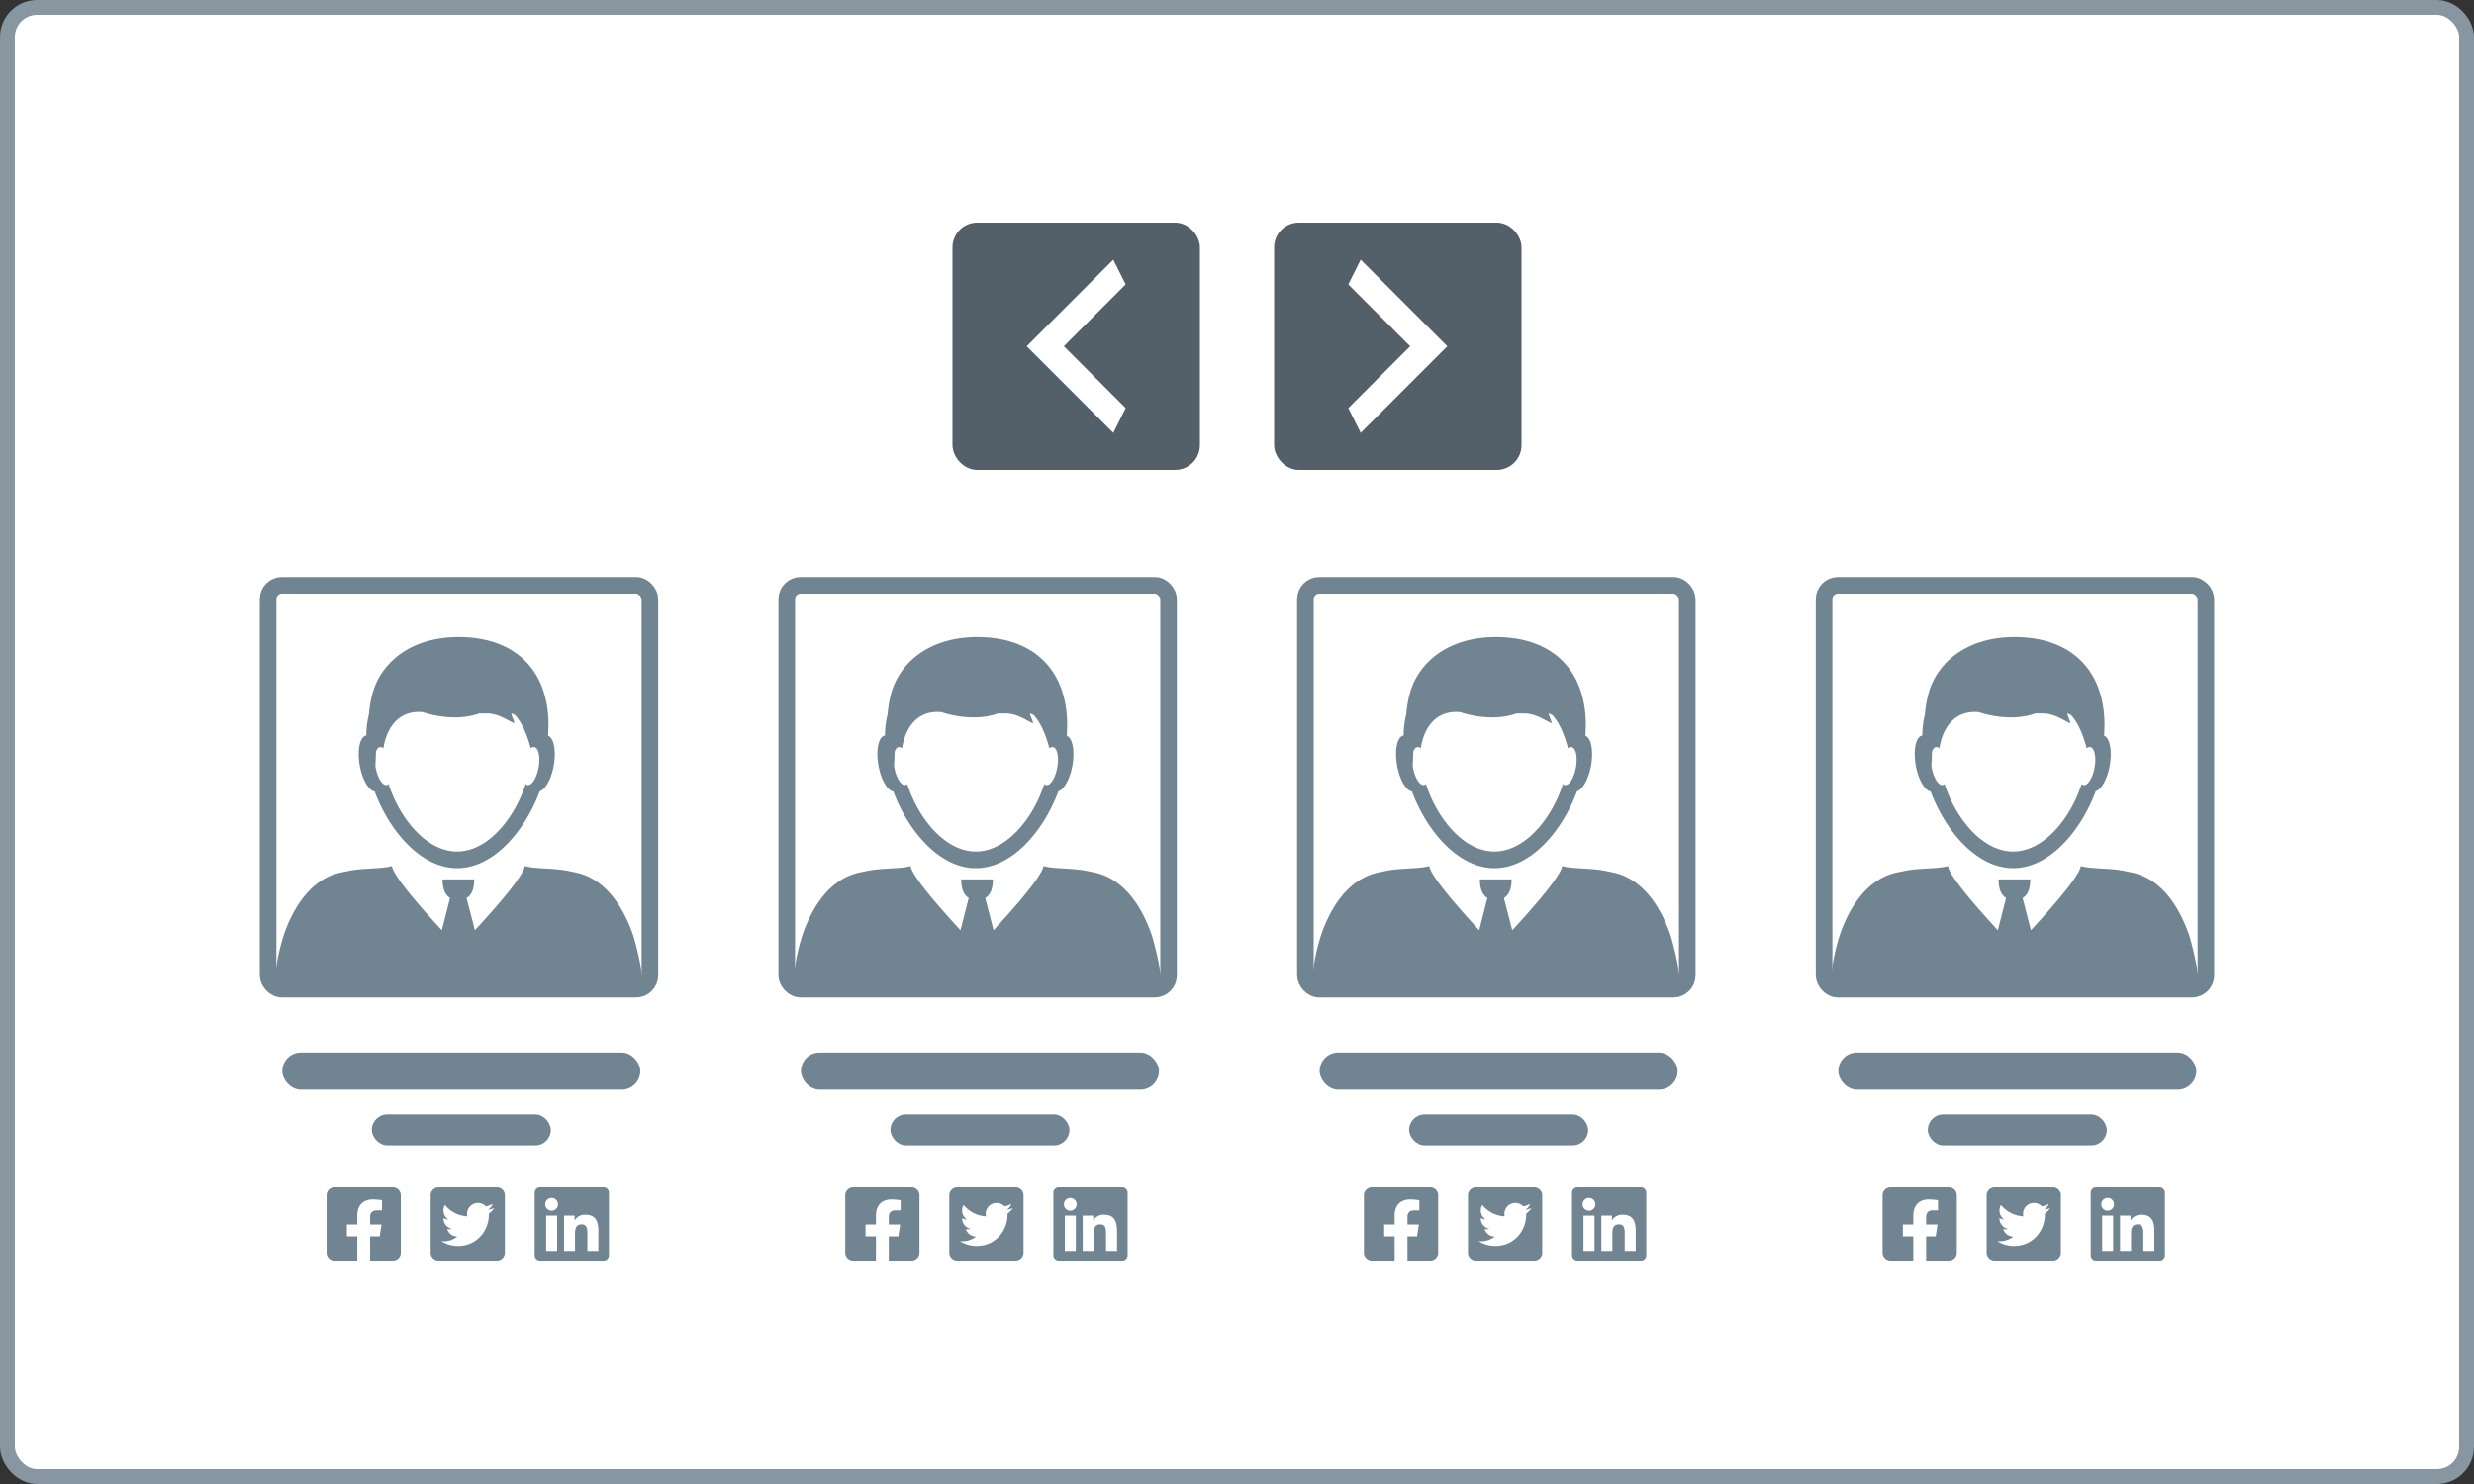 <svg xmlns="http://www.w3.org/2000/svg" width="200" height="120" fill="none" ><rect width="100%" height="100%" fill="#333333" stroke="none"/><style><![CDATA[.B{fill:#fff}.C{fill:#718491}.D{stroke:#718491}.E{stroke-width:1.342}]]></style><rect x=".6" y=".6" width="198.8" height="118.8" rx="2.4" class="B"/><rect x=".6" y=".6" width="198.8" height="118.8" rx="2.4" stroke="#8796a1" stroke-width="1.2"/><g class="C"><rect x="22.822" y="85.109" width="28.938" height="3" rx="1.5"/><rect x="30.057" y="90.109" width="14.469" height="2.5" rx="1.25"/><path d="M31.76 96.001h-4.714c-.171 0-.334.068-.455.188a.64.64 0 0 0-.188.455v4.715a.64.64 0 0 0 .643.643h1.838v-2.04h-.844v-.96h.844v-.732c0-.832.495-1.292 1.254-1.292a5.1 5.1 0 0 1 .744.065v.817h-.419c-.413 0-.541.256-.541.519v.623h.921l-.147.96h-.774v2.04h1.838a.64.64 0 0 0 .643-.643v-4.715c0-.171-.068-.334-.188-.455a.64.64 0 0 0-.455-.188zm8.411 0h-4.714c-.355 0-.643.288-.643.643v4.715c0 .355.288.643.643.643h4.714c.355 0 .643-.288.643-.643v-4.715c0-.355-.288-.643-.643-.643zm-.655 2.127l.003.114c0 1.161-.884 2.499-2.499 2.499a2.49 2.49 0 0 1-1.349-.393 1.86 1.86 0 0 0 .212.01 1.76 1.76 0 0 0 1.09-.375.88.88 0 0 1-.821-.609.95.95 0 0 0 .396-.016.88.88 0 0 1-.703-.862v-.011a.88.88 0 0 0 .396.111.89.89 0 0 1-.288-.316.87.87 0 0 1-.104-.415.87.87 0 0 1 .119-.443c.433.533 1.082.881 1.811.919a.88.88 0 0 1 1.499-.802 1.7 1.7 0 0 0 .557-.212c-.066.204-.204.375-.386.483a1.73 1.73 0 0 0 .506-.137 1.85 1.85 0 0 1-.441.455zm9.281-2.127h-5.144a.43.43 0 0 0-.427.433v5.135a.43.43 0 0 0 .427.433h5.144c.236 0 .429-.195.429-.433v-5.135a.43.43 0 0 0-.429-.433zm-3.758 5.142h-.889V98.28h.891v2.863h-.001zm-.445-3.254c-.285 0-.516-.232-.516-.516s.23-.516.516-.516.516.232.516.516-.23.516-.516.516zm3.778 3.254h-.889v-1.392c0-.332-.007-.759-.462-.759-.463 0-.534.362-.534.735v1.416h-.889V98.28h.853v.391h.012c.119-.225.41-.462.842-.462.9 0 1.068.593 1.068 1.365v1.569z"/></g><rect x="21.671" y="47.331" width="30.868" height="32.658" rx="1.118" class="B"/><rect x="21.671" y="47.331" width="30.868" height="32.658" rx="1.118" class="D E"/><g class="C"><path d="M44.313 59.497l.028-.885c-.01-4.306-2.535-6.81-6.52-7.076-3.472-.232-6.087 1.145-7.28 3.438-.401.771-.63 1.736-.716 2.784a7.07 7.07 0 0 0-.211 1.702h.014c-.01.014-.021.014-.028.017-.508.09-.74 1.172-.515 2.421.204 1.145.723 2.034 1.2 2.099.609 1.633 1.567 3.22 2.757 4.379.671.657 1.418 1.176 2.214 1.494.546.214 1.117.335 1.702.335s1.155-.121 1.702-.335c.823-.329 1.594-.872 2.283-1.563 1.159-1.159 2.096-2.719 2.691-4.323.456-.135.937-.993 1.134-2.086.208-1.193.007-2.227-.453-2.4zm-.771 2.559c-.107.605-.346 1.107-.595 1.321-.1.083-.204.124-.304.107-.055-.007-.107-.035-.152-.08-.55 1.712-1.598 3.421-2.923 4.455-.788.619-1.677.999-2.615.999-.917 0-1.788-.363-2.563-.958-1.349-1.031-2.418-2.76-2.975-4.496-.045.041-.097.069-.152.076-.114.021-.235-.035-.349-.152-.235-.235-.446-.706-.55-1.273l-.017-.111.048-1.162c.052-.145.114-.259.201-.322.035-.028.076-.041.118-.048.093-.017.194.021.29.097v-.024c.035-.322.467-3.151 3.186-2.898 0 0 2.386.878 4.559.104h.671c.899.035 1.515.502 2.162.799-.024-.297-.252-.598-.242-.799a1.36 1.36 0 0 1 .287.121c.463.495.913 1.325 1.273 2.681l.01.007c.093-.073.19-.107.284-.09.024.003.045.01.069.021.294.142.422.837.28 1.626zm8.488 17.771H22.182c.066-1.304.259-2.542.643-3.839l.083-.277.114-.346c-.003.007-.007.014-.007.021.007-.014.01-.028.017-.041l.007-.017v-.003-.004c1.698-4.538 4.358-4.718 4.963-4.859 1.29-.301 2.85-.173 3.683-.432.097.816 2.476 3.507 4.033 5.192l.664-2.611c-.498-.301-.605-.955-.605-1.501h2.559c0 .55-.107 1.211-.619 1.508l.674 2.604c1.56-1.684 3.936-4.375 4.033-5.192.834.259 2.397.132 3.684.432.605.142 3.261.318 4.96 4.842l.135.373v.004c.003.01.007.017.007.028l.08.277c.304 1.096.557 2.248.685 3.379.031.156.045.311.055.464z"/><rect x="64.752" y="85.109" width="28.938" height="3" rx="1.5"/><rect x="71.986" y="90.109" width="14.469" height="2.5" rx="1.25"/><path d="M73.689 96.001h-4.714c-.171 0-.334.068-.455.188a.64.64 0 0 0-.188.455v4.715a.64.64 0 0 0 .643.643h1.838v-2.04h-.844v-.96h.844v-.732c0-.832.495-1.292 1.254-1.292.363 0 .743.065.743.065v.817h-.419c-.413 0-.541.256-.541.519v.623h.921l-.147.96h-.774v2.04h1.838a.64.64 0 0 0 .643-.643v-4.715c0-.171-.068-.334-.188-.455a.64.64 0 0 0-.454-.188zm8.411 0h-4.714c-.355 0-.643.288-.643.643v4.715c0 .355.288.643.643.643H82.1c.355 0 .643-.288.643-.643v-4.715c0-.355-.288-.643-.643-.643zm-.655 2.127l.003.114c0 1.161-.884 2.499-2.499 2.499a2.49 2.49 0 0 1-1.349-.393 1.86 1.86 0 0 0 .212.01 1.76 1.76 0 0 0 1.09-.375.88.88 0 0 1-.821-.609.95.95 0 0 0 .396-.016.88.88 0 0 1-.703-.862v-.011a.87.87 0 0 0 .396.111.88.88 0 0 1-.391-.731.87.87 0 0 1 .119-.443c.433.533 1.082.881 1.811.919a.88.88 0 0 1 .857-1.079c.253 0 .481.106.641.277a1.72 1.72 0 0 0 .557-.212c-.066.204-.204.375-.386.483a1.73 1.73 0 0 0 .506-.137 1.85 1.85 0 0 1-.441.455zm9.282-2.127h-5.144a.43.43 0 0 0-.427.433v5.135a.43.43 0 0 0 .427.433h5.144c.236 0 .429-.195.429-.433v-5.135a.43.43 0 0 0-.429-.433zm-3.758 5.142h-.889V98.28h.891v2.863h-.001zm-.445-3.254c-.285 0-.516-.232-.516-.516s.23-.516.516-.516.516.232.516.516-.23.516-.516.516zm3.778 3.254h-.889v-1.392c0-.332-.007-.759-.462-.759-.463 0-.534.362-.534.735v1.416h-.889V98.28h.853v.391h.012c.119-.225.41-.462.842-.462.9 0 1.067.593 1.067 1.365v1.569z"/></g><rect x="63.601" y="47.331" width="30.868" height="32.658" rx="1.118" class="B"/><rect x="63.601" y="47.331" width="30.868" height="32.658" rx="1.118" class="D E"/><g class="C"><path d="M86.242 59.497l.028-.885c-.01-4.306-2.535-6.81-6.52-7.076-3.472-.232-6.087 1.145-7.28 3.438-.401.771-.63 1.736-.716 2.784a7.07 7.07 0 0 0-.211 1.702h.014c-.01.014-.021.014-.028.017-.508.09-.74 1.172-.515 2.421.204 1.145.723 2.034 1.2 2.099.609 1.633 1.567 3.22 2.757 4.379.671.657 1.418 1.176 2.213 1.494.547.214 1.117.335 1.702.335s1.155-.121 1.702-.335c.823-.329 1.594-.872 2.283-1.563 1.159-1.159 2.096-2.719 2.691-4.323.456-.135.937-.993 1.134-2.086.207-1.193.007-2.227-.453-2.4zm-.771 2.559c-.107.605-.346 1.107-.595 1.321-.1.083-.204.124-.304.107-.055-.007-.107-.035-.152-.08-.55 1.712-1.598 3.421-2.923 4.455-.789.619-1.677.999-2.615.999-.917 0-1.788-.363-2.563-.958-1.349-1.031-2.418-2.76-2.974-4.496-.045.041-.097.069-.152.076-.114.021-.235-.035-.349-.152-.235-.235-.446-.706-.55-1.273l-.017-.111.048-1.162c.052-.145.114-.259.201-.322.035-.028.076-.041.118-.048.093-.017.194.021.29.097v-.024c.035-.322.467-3.151 3.186-2.898 0 0 2.386.878 4.558.104h.671c.899.035 1.515.502 2.162.799-.024-.297-.252-.598-.242-.799a1.36 1.36 0 0 1 .287.121c.463.495.913 1.325 1.273 2.681l.01.007c.093-.073.19-.107.284-.09.024.003.045.01.069.021.294.142.422.837.28 1.626zm8.489 17.771H64.111c.066-1.304.259-2.542.643-3.839l.083-.277.114-.346c-.004.007-.007.014-.007.021.007-.014.01-.028.017-.041l.007-.017v-.003-.004c1.698-4.538 4.358-4.718 4.963-4.859 1.29-.301 2.85-.173 3.683-.432.097.816 2.476 3.507 4.033 5.192l.664-2.611c-.498-.301-.605-.955-.605-1.501h2.559c0 .55-.107 1.211-.619 1.508l.674 2.604c1.56-1.684 3.936-4.375 4.033-5.192.834.259 2.397.132 3.683.432.605.142 3.261.318 4.96 4.842l.135.373v.004c.004.01.007.017.007.028l.08.277c.304 1.096.557 2.248.685 3.379a3.59 3.59 0 0 1 .055.464z"/><rect x="106.682" y="85.109" width="28.938" height="3" rx="1.5"/><rect x="113.916" y="90.109" width="14.469" height="2.5" rx="1.25"/><path d="M115.619 96.001h-4.714c-.171 0-.334.068-.455.188a.64.64 0 0 0-.188.455v4.715a.64.64 0 0 0 .188.454c.121.121.284.189.455.189h1.838v-2.04h-.844v-.96h.844v-.732c0-.832.495-1.292 1.254-1.292a5.1 5.1 0 0 1 .744.065v.817h-.419c-.413 0-.541.256-.541.519v.623h.921l-.147.96h-.774v2.04h1.838a.64.64 0 0 0 .643-.643v-4.715a.64.64 0 0 0-.643-.643zm8.411 0h-4.714c-.355 0-.643.288-.643.643v4.715c0 .355.288.643.643.643h4.714c.355 0 .643-.288.643-.643v-4.715c0-.355-.288-.643-.643-.643zm-.655 2.127a1.44 1.44 0 0 1 .003.114c0 1.161-.884 2.499-2.499 2.499-.499 0-.961-.144-1.349-.393a1.86 1.86 0 0 0 .212.01 1.76 1.76 0 0 0 1.09-.375.88.88 0 0 1-.821-.609.95.95 0 0 0 .396-.016.88.88 0 0 1-.703-.862v-.011a.88.88 0 0 0 .397.111.87.87 0 0 1-.288-.316c-.068-.128-.104-.27-.104-.415a.86.86 0 0 1 .12-.443c.432.533 1.082.881 1.81.919a.88.88 0 0 1 .858-1.079c.253 0 .48.106.641.277a1.7 1.7 0 0 0 .557-.212.87.87 0 0 1-.386.483 1.75 1.75 0 0 0 .507-.137c-.119.175-.269.331-.441.455zm9.281-2.127h-5.144a.43.43 0 0 0-.427.433v5.135a.43.43 0 0 0 .427.433h5.144c.236 0 .429-.195.429-.433v-5.135c0-.238-.193-.433-.429-.433zm-3.758 5.142h-.889V98.28h.891v2.863h-.002zm-.444-3.254c-.286 0-.516-.232-.516-.516s.23-.516.516-.516.515.232.515.516-.23.516-.515.516zm3.778 3.254h-.889v-1.392c0-.332-.007-.759-.463-.759-.463 0-.534.362-.534.735v1.416h-.889V98.28h.853v.391h.012c.119-.225.41-.462.842-.462.9 0 1.068.593 1.068 1.365v1.569z"/></g><rect x="105.53" y="47.331" width="30.868" height="32.658" rx="1.118" class="B"/><rect x="105.53" y="47.331" width="30.868" height="32.658" rx="1.118" class="D E"/><g class="C"><path d="M128.172 59.497l.028-.885c-.011-4.306-2.536-6.81-6.52-7.076-3.473-.232-6.087 1.145-7.281 3.438-.401.771-.629 1.736-.715 2.784a7.07 7.07 0 0 0-.211 1.702h.013c-.01.014-.02.014-.027.017-.509.09-.74 1.172-.516 2.421.204 1.145.723 2.034 1.201 2.099.608 1.633 1.566 3.22 2.756 4.379.671.657 1.418 1.176 2.214 1.494a4.65 4.65 0 0 0 1.701.335c.584 0 1.156-.121 1.702-.335.823-.329 1.594-.872 2.283-1.563 1.158-1.159 2.096-2.719 2.691-4.323.456-.135.937-.993 1.134-2.086.208-1.193.007-2.227-.453-2.4zm-.771 2.559c-.108.605-.346 1.107-.595 1.321-.101.083-.204.124-.305.107-.055-.007-.107-.035-.152-.08-.55 1.712-1.598 3.421-2.922 4.455-.789.619-1.678.999-2.615.999-.917 0-1.788-.363-2.563-.958-1.349-1.031-2.418-2.76-2.974-4.496-.045.041-.097.069-.153.076-.114.021-.235-.035-.349-.152-.235-.235-.446-.706-.55-1.273l-.017-.111.048-1.162c.052-.145.114-.259.201-.322a.25.25 0 0 1 .117-.048c.094-.017.194.021.291.097v-.024c.035-.322.467-3.151 3.185-2.898 0 0 2.387.878 4.559.104h.671c.899.035 1.515.502 2.162.799-.025-.297-.253-.598-.243-.799.104.028.198.073.288.121.463.495.913 1.325 1.272 2.681l.011.007c.093-.073.19-.107.283-.09a.22.22 0 0 1 .069.021c.294.142.422.837.281 1.626zm8.488 17.771h-29.848c.066-1.304.259-2.542.643-3.839l.083-.277.114-.346c-.003.007-.006.014-.006.021l.017-.041.007-.017v-.003-.004c1.698-4.538 4.358-4.718 4.963-4.859 1.29-.301 2.85-.173 3.683-.432.097.816 2.477 3.507 4.033 5.192l.664-2.611c-.498-.301-.605-.955-.605-1.501h2.56c0 .55-.108 1.211-.62 1.508l.675 2.604c1.56-1.684 3.936-4.375 4.033-5.192.833.259 2.397.132 3.683.432.605.142 3.262.318 4.96 4.842l.135.373v.004c.003.01.007.017.007.028l.079.277c.305 1.096.557 2.248.685 3.379.031.156.045.311.055.464z"/><rect x="148.611" y="85.109" width="28.938" height="3" rx="1.5"/><rect x="155.846" y="90.109" width="14.469" height="2.5" rx="1.25"/><path d="M157.549 96.001h-4.715a.64.64 0 0 0-.643.643v4.715a.64.64 0 0 0 .643.643h1.838v-2.04h-.843v-.96h.843v-.732c0-.832.496-1.292 1.255-1.292a5.13 5.13 0 0 1 .744.065v.817h-.419c-.413 0-.542.256-.542.519v.623h.922l-.148.96h-.774v2.04h1.839a.64.64 0 0 0 .642-.643v-4.715a.64.64 0 0 0-.642-.643zm8.411 0h-4.715c-.355 0-.642.288-.642.643v4.715c0 .355.287.643.642.643h4.715c.355 0 .643-.288.643-.643v-4.715c0-.355-.288-.643-.643-.643zm-.655 2.127l.002.114c0 1.161-.883 2.499-2.499 2.499-.498 0-.96-.144-1.348-.393a1.85 1.85 0 0 0 .211.01 1.76 1.76 0 0 0 1.09-.375.88.88 0 0 1-.821-.609.95.95 0 0 0 .397-.016.88.88 0 0 1-.703-.862v-.011c.116.066.253.106.396.111a.88.88 0 0 1-.287-.316.87.87 0 0 1-.104-.415.87.87 0 0 1 .119-.443c.433.533 1.082.881 1.811.919a.88.88 0 0 1 1.499-.802 1.7 1.7 0 0 0 .557-.212.88.88 0 0 1-.386.483 1.73 1.73 0 0 0 .506-.137 1.85 1.85 0 0 1-.44.455zm9.281-2.127h-5.144a.43.43 0 0 0-.427.433v5.135a.43.43 0 0 0 .427.433h5.144c.236 0 .429-.195.429-.433v-5.135c0-.238-.193-.433-.429-.433zm-3.758 5.142h-.889V98.28h.89v2.863h-.001zm-.445-3.254c-.285 0-.515-.232-.515-.516s.23-.516.515-.516.516.232.516.516-.23.516-.516.516zm3.779 3.254h-.89v-1.392c0-.332-.006-.759-.462-.759-.463 0-.534.362-.534.735v1.416h-.889V98.28h.853v.391h.012c.119-.225.41-.462.842-.462.9 0 1.068.593 1.068 1.365v1.569z"/></g><rect x="147.46" y="47.331" width="30.868" height="32.658" rx="1.118" class="B"/><rect x="147.46" y="47.331" width="30.868" height="32.658" rx="1.118" class="D E"/><path d="M170.102 59.497l.027-.885c-.01-4.306-2.535-6.81-6.519-7.076-3.473-.232-6.088 1.145-7.281 3.438-.401.771-.629 1.736-.716 2.784a7.07 7.07 0 0 0-.211 1.702h.014c-.01.014-.021.014-.028.017-.508.09-.74 1.172-.515 2.421.204 1.145.723 2.034 1.2 2.099.609 1.633 1.567 3.22 2.757 4.379.671.657 1.418 1.176 2.213 1.494.547.214 1.117.335 1.702.335s1.155-.121 1.702-.335c.823-.329 1.594-.872 2.282-1.563 1.159-1.159 2.096-2.719 2.691-4.323.457-.135.938-.993 1.135-2.086.207-1.193.007-2.227-.453-2.4zm-.772 2.559c-.107.605-.346 1.107-.595 1.321-.1.083-.204.124-.304.107-.055-.007-.107-.035-.152-.08-.55 1.712-1.598 3.421-2.923 4.455-.788.619-1.677.999-2.614.999-.917 0-1.789-.363-2.563-.958-1.349-1.031-2.418-2.76-2.975-4.496-.045.041-.097.069-.152.076-.114.021-.235-.035-.349-.152-.236-.235-.446-.706-.55-1.273l-.018-.111.049-1.162c.052-.145.114-.259.2-.322.035-.028.077-.041.118-.048.093-.017.194.021.291.097v-.024c.034-.322.467-3.151 3.185-2.898 0 0 2.387.878 4.559.104h.671c.899.035 1.514.502 2.161.799-.024-.297-.252-.598-.242-.799a1.32 1.32 0 0 1 .287.121c.464.495.913 1.325 1.273 2.681l.01.007c.094-.073.191-.107.284-.09.024.003.045.01.069.021.294.142.422.837.28 1.626zm8.489 17.771h-29.848a16.05 16.05 0 0 1 .643-3.839l.083-.277.114-.346c-.003.007-.007.014-.007.021.007-.014.011-.028.018-.041l.006-.017v-.003-.004c1.699-4.538 4.358-4.718 4.964-4.859 1.29-.301 2.85-.173 3.683-.432.097.816 2.477 3.507 4.033 5.192l.664-2.611c-.498-.301-.605-.955-.605-1.501h2.559c0 .55-.107 1.211-.619 1.508l.675 2.604c1.559-1.684 3.936-4.375 4.032-5.192.834.259 2.397.132 3.684.432.605.142 3.261.318 4.96 4.842l.134.373v.004c.004.01.007.017.007.028l.08.277c.304 1.096.557 2.248.685 3.379.031.156.045.311.055.464z" class="C"/><rect x="77.5" y="18.5" width="19" height="19" rx="1.5" fill="#546069" stroke="#546069"/><path d="M91 23l-5 5 5 5-1 2-7-7 7-7 1 2z" class="B"/><rect x="103.5" y="18.5" width="19" height="19" rx="1.5" fill="#546069" stroke="#546069"/><path d="M109 33l5-5-5-5 1-2 7 7-7 7-1-2z" class="B"/></svg>